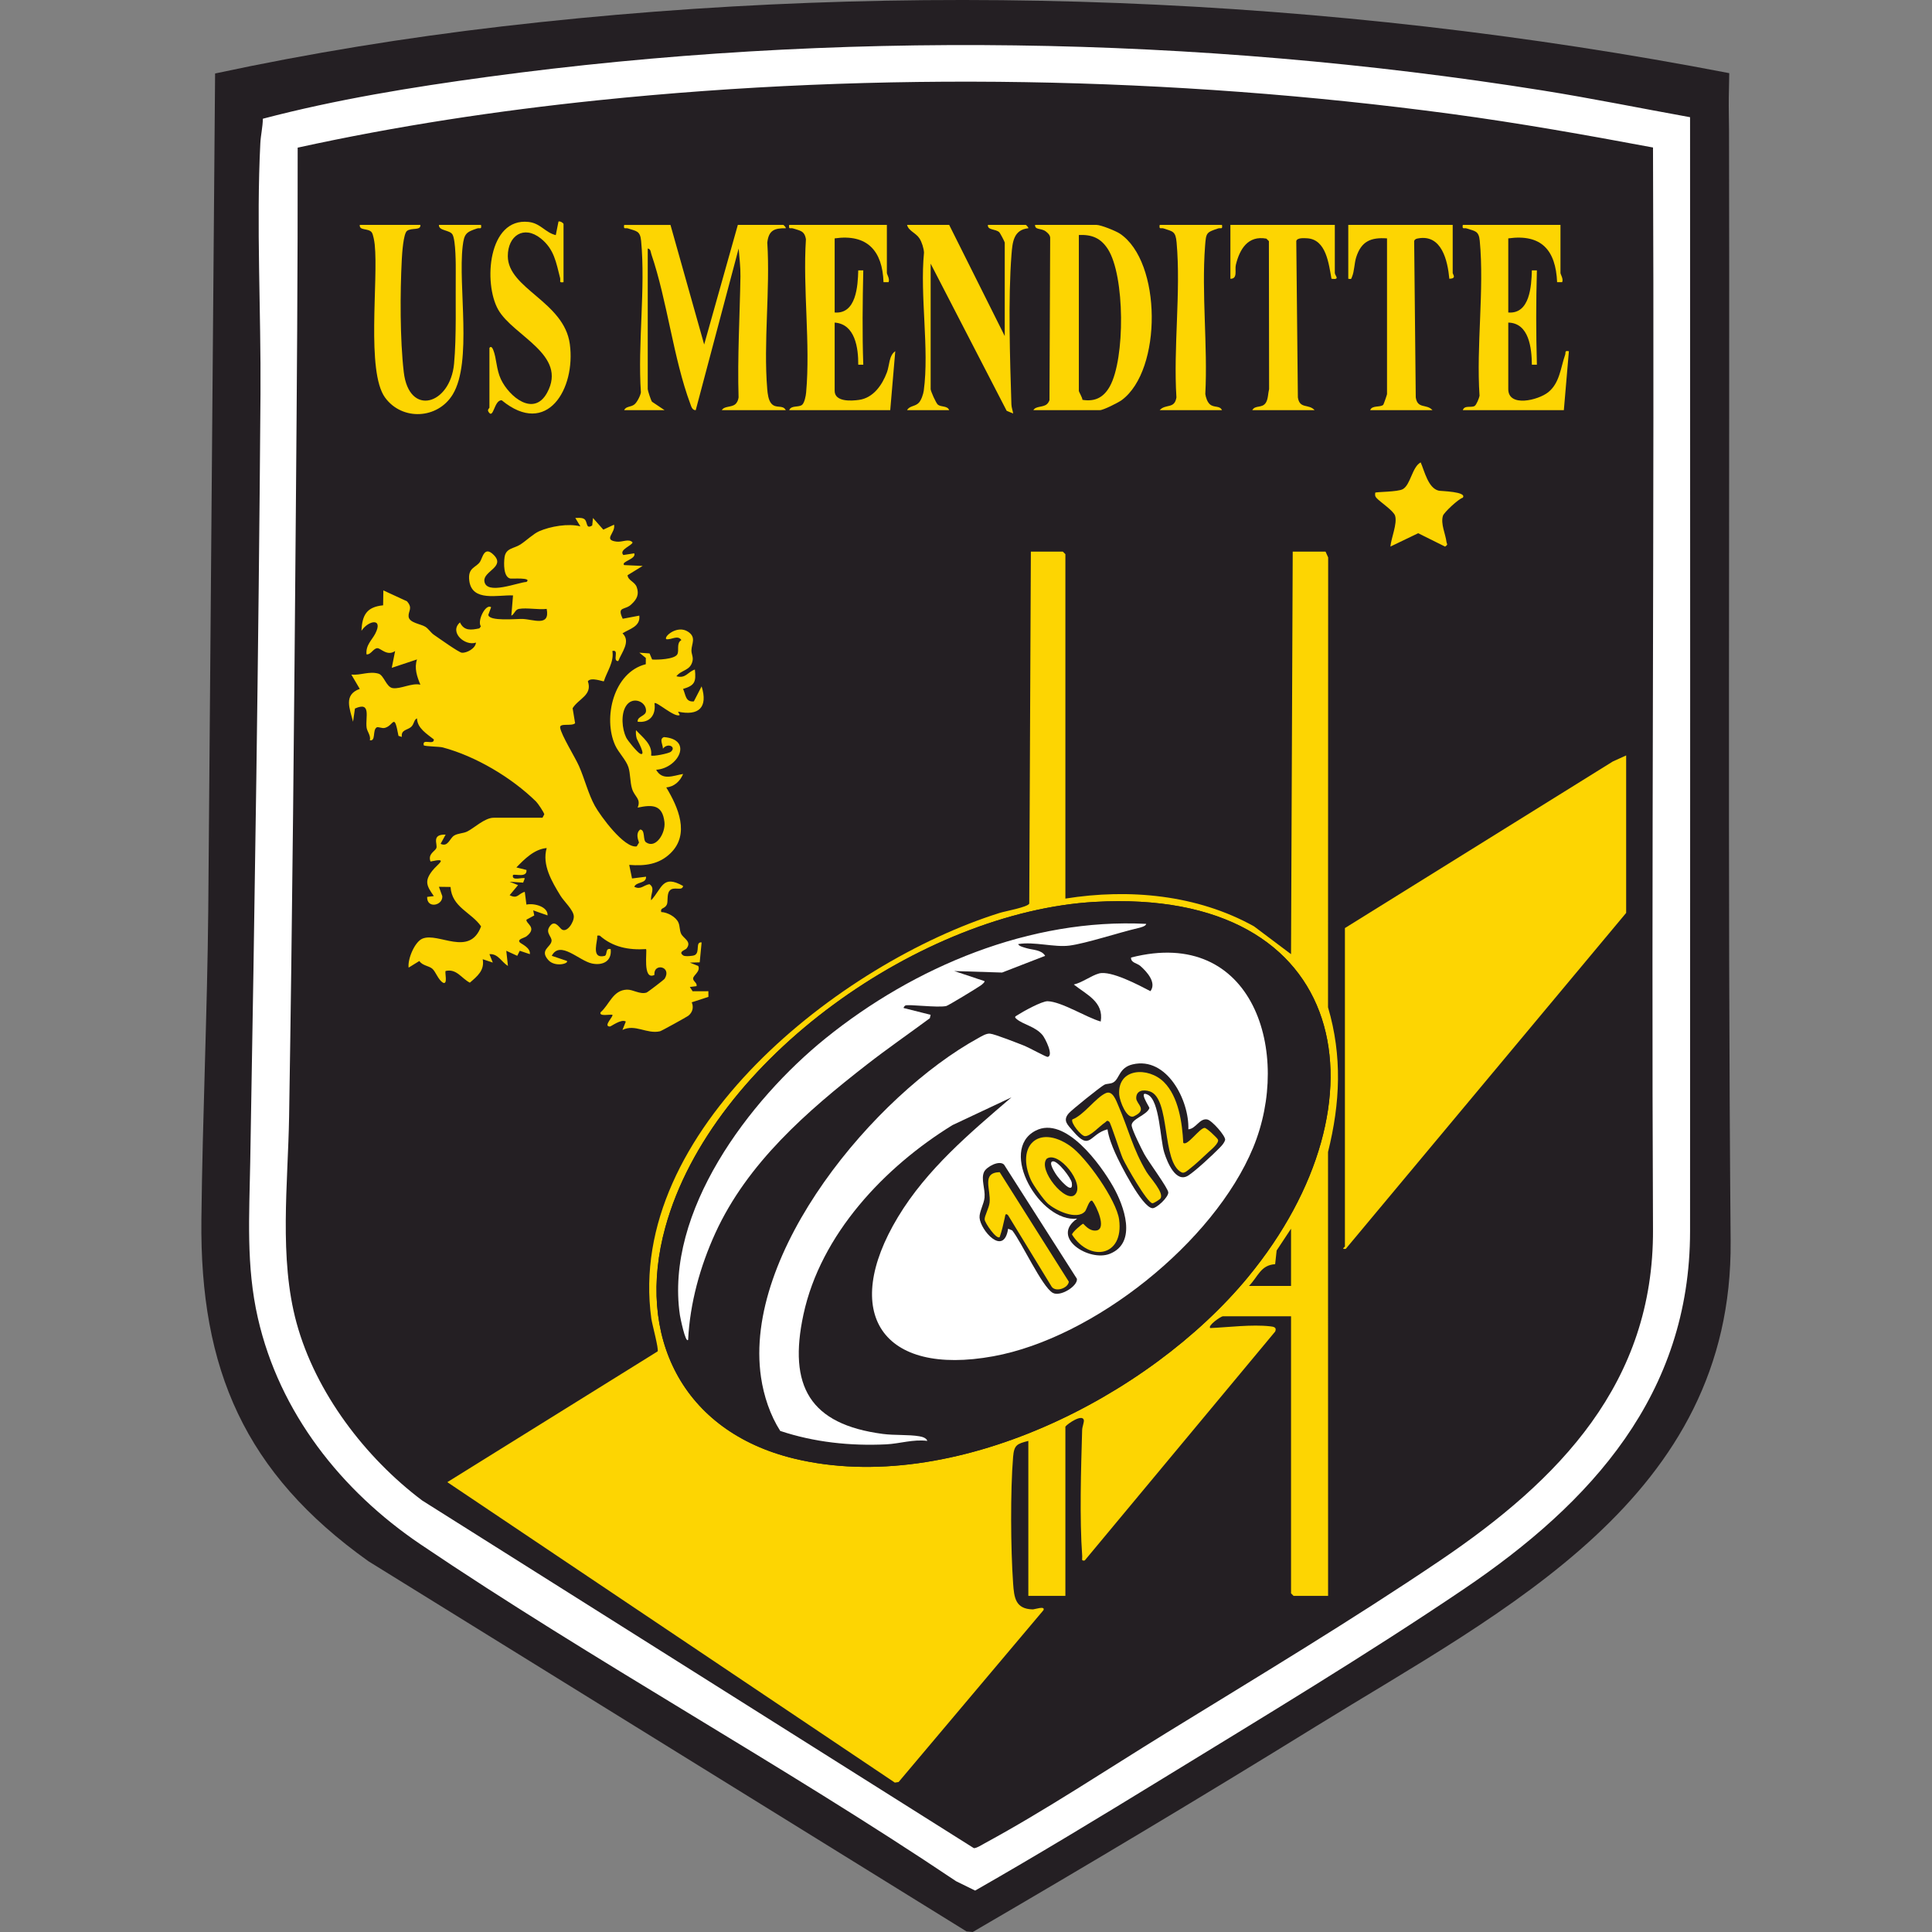 <svg width="256" height="256" viewBox="0 0 256 256" fill="none" xmlns="http://www.w3.org/2000/svg">
<rect x="0" y="0" width="256" height="256" fill="#808080" stroke="none"/>
<g clip-path="url(#clip0_3438_1485)">
<path d="M28.502 9.737C41.061 7.044 53.782 4.981 66.555 3.495C120.384 -2.768 175.993 -0.561 229.135 9.694C229.135 9.694 229.09 11.984 229.074 12.94C229.051 14.363 229.101 15.786 229.105 17.167C229.215 66.014 228.904 115.443 229.318 164.473C229.604 198.476 199.477 213.241 174.397 228.737C159.356 238.029 144.172 247.103 128.894 256L128.07 255.925L48.806 206.865C32.464 195.209 26.465 181.482 26.686 161.573C26.837 147.926 27.467 134.191 27.596 120.528C27.62 118.036 28.501 9.737 28.501 9.737H28.502Z" fill="#241F23"/>
<path d="M223.942 15.528C223.961 64.733 223.96 113.945 223.942 163.154C223.934 184.724 210.904 199.114 193.945 210.572C181.106 219.246 167.328 227.544 154.091 235.655C145.857 240.701 137.598 245.72 129.212 250.511L126.682 249.268C103.586 233.759 78.736 220.175 55.723 204.634C45.217 197.539 37.028 187.188 34.168 174.641C32.59 167.717 33.034 161.045 33.157 153.985C33.749 120.133 34.268 86.132 34.516 52.24C34.595 41.339 33.948 29.765 34.496 18.968C34.549 17.91 34.819 16.807 34.83 15.732C44.547 13.178 54.575 11.549 64.55 10.194C110.469 3.953 158.643 4.692 204.39 11.985C210.933 13.028 217.426 14.356 223.941 15.529L223.942 15.528ZM219.033 19.545C210.176 17.888 201.288 16.303 192.349 15.101C155.348 10.123 116.408 9.443 79.246 13.287C65.891 14.669 52.536 16.692 39.443 19.564C39.464 35.678 39.332 51.763 39.2 67.86C38.98 94.562 38.742 121.288 38.307 147.977C38.163 156.831 36.946 166.722 39.299 175.309C41.827 184.532 48.39 193.141 55.949 198.828L129.039 244.888C129.376 244.921 130.17 244.413 130.523 244.221C138.503 239.897 146.745 234.421 154.535 229.628C166.583 222.216 179.122 214.684 190.819 206.777C206.646 196.077 219.129 183.228 219.031 162.93C218.802 115.137 219.233 67.333 219.031 19.543L219.033 19.545Z" fill="white"/>
<path d="M141.168 119.068C149.6 117.718 158.628 118.546 166.164 122.746L171.068 126.432L171.292 73.096H175.643L175.989 73.865L175.97 133.47C177.871 139.93 177.587 146.164 175.97 152.646L175.979 211.46H171.404L171.07 211.125V174.414H162.033C161.787 174.414 159.986 175.649 160.36 175.975C162.826 175.869 165.85 175.47 168.292 175.742C168.73 175.791 169.222 175.857 168.969 176.436L143.732 206.771C143.227 206.865 143.424 206.551 143.4 206.219C143.033 201.176 143.242 194.601 143.39 189.469C143.402 189.052 143.675 188.418 143.612 188.161C143.41 187.324 141.49 188.625 141.169 189.032V211.46H136.26V190.93C134.762 191.309 134.374 191.461 134.242 193.04C133.869 197.543 133.921 205.256 134.242 209.795C134.376 211.692 134.545 213.195 136.83 213.253C137.115 213.26 138.525 212.732 138.266 213.354L119.069 236.127L118.571 236.204L59.273 196.394L87.135 179.068C87.319 178.774 86.409 175.474 86.304 174.72C82.873 149.881 111.428 127.558 132.466 120.965C133.216 120.73 136.138 120.21 136.381 119.737L136.594 73.096H140.834L141.169 73.43V119.068H141.168ZM165.395 169.187C184.396 146.098 179.175 117.567 145.063 119.506C122.368 120.794 94.361 140.179 88.171 162.587C84.18 177.034 90.395 189.689 105.241 193.274C126.186 198.331 152.246 185.167 165.396 169.188L165.395 169.187ZM171.069 170.397V162.809L169.161 165.699L168.964 167.511C167.021 167.633 166.713 169.166 165.49 170.397H171.069Z" fill="#FDD502"/>
<path d="M215.474 100.099V120.965L178.317 165.485C177.635 165.542 178.209 165.243 178.209 165.153V122.974L213.708 100.899L215.474 100.099Z" fill="#FDD502"/>
<path d="M68.758 80.683C68.237 80.774 68.165 81.402 67.756 81.576L67.978 78.897C66.009 78.801 62.572 79.785 62.187 76.983C61.935 75.162 63.105 75.237 63.615 74.422C63.952 73.885 64.174 72.283 65.42 73.532C67.002 75.116 64.04 75.677 64.181 76.992C64.391 78.93 68.661 77.156 69.763 77.11C70.542 76.486 67.847 76.703 67.642 76.665C66.693 76.492 66.75 74.628 66.851 73.863C67.017 72.603 68.084 72.705 68.939 72.158C69.722 71.657 70.656 70.739 71.421 70.401C72.918 69.74 75.312 69.329 76.903 69.744L76.233 68.632C76.6 68.63 77.011 68.567 77.352 68.737C77.943 69.032 77.538 70.211 78.47 69.627L78.574 68.635L79.942 70.18L81.364 69.524C81.61 70.613 79.845 71.534 81.691 71.768C82.472 71.866 83.317 71.324 83.816 71.866C83.803 72.273 81.947 72.842 82.596 73.543L84.042 73.318C84.353 74.085 82.231 74.41 82.704 74.876L85.158 74.989L83.152 76.221C83.237 76.943 84.101 77.061 84.368 77.791C84.708 78.725 84.409 79.378 83.719 80.02C82.862 80.937 81.688 80.239 82.514 81.989L84.712 81.574C84.88 83.01 83.456 83.312 82.487 83.917C83.617 84.996 82.379 86.433 81.921 87.597C81.087 87.625 82.131 86.01 81.145 86.261C81.382 87.746 80.439 88.935 80.014 90.274C79.925 90.342 78.314 89.67 77.894 90.272C78.535 92.117 76.665 92.559 75.875 93.844L76.205 95.829C75.767 96.276 74.127 95.757 74.223 96.415C74.368 97.405 76.192 100.312 76.72 101.508C77.472 103.214 77.946 105.188 78.818 106.774C79.537 108.082 82.728 112.46 84.371 112.147L84.671 111.647C84.477 111.094 84.261 110.365 84.829 109.918C85.523 109.956 85.16 111.298 85.592 111.604C86.895 112.529 88.21 110.393 88.043 108.932C87.78 106.634 86.484 106.59 84.492 107.014C84.972 105.829 84.09 105.605 83.751 104.519C83.475 103.635 83.541 102.507 83.268 101.654C82.96 100.694 81.939 99.703 81.504 98.732C79.885 95.127 81.285 89.086 85.57 88.011L85.576 87.182L84.716 86.484L86.07 86.582L86.412 87.389C87.124 87.443 89.362 87.362 89.74 86.711C90.037 86.201 89.573 85.236 90.288 84.809C89.784 84.094 89 84.802 88.285 84.696C87.919 84.358 89.747 82.764 91.173 83.707C92.293 84.448 91.64 85.29 91.62 86.159C91.608 86.678 91.889 87.036 91.761 87.597C91.466 88.889 90.308 88.733 89.623 89.606C90.883 89.948 91.111 89.034 92.076 88.716C92.246 90.34 92.076 90.822 90.51 91.288C90.883 92.086 90.811 93.042 91.936 92.94L92.967 90.948C93.84 93.748 92.577 94.892 89.844 94.297L90.07 94.74C89.445 95.168 86.964 92.887 86.723 93.181C86.937 94.733 86.11 95.822 84.492 95.633C84.423 94.879 85.587 94.919 85.603 94.191C85.63 92.957 83.823 92.195 82.954 93.54C82.247 94.635 82.419 96.576 82.967 97.718C83.173 98.147 84.465 99.714 84.83 99.872C85.693 100.25 84.424 98.046 84.374 97.873C84.266 97.498 84.236 97.135 84.271 96.75C85.138 97.701 86.48 98.633 86.277 100.099C86.445 100.273 88.608 99.855 88.902 99.602C89.65 98.964 88.473 98.369 87.841 99.205C87.865 98.729 87.294 97.893 87.985 97.67C91.877 97.986 89.868 101.811 86.944 101.997C87.771 103.494 89.229 102.762 90.517 102.555C90.111 103.521 89.357 104.234 88.285 104.34C89.861 106.958 91.444 110.523 88.852 113.051C87.31 114.555 85.444 114.766 83.375 114.603L83.748 116.4L85.606 116.166C85.652 117.11 84.33 116.803 84.046 117.502C84.91 117.941 85.275 117.282 86.056 117.158C86.866 117.706 86.151 118.481 86.278 119.289C87.752 117.698 87.769 115.84 90.513 117.396C90.402 118.157 89.239 117.364 88.71 118.041C88.314 118.547 88.564 119.496 88.339 119.902C88.017 120.48 87.471 120.241 87.614 120.85C88.435 120.879 89.568 121.487 89.897 122.251C90.097 122.713 90.036 123.236 90.238 123.696C90.528 124.359 91.709 124.735 90.977 125.674C90.802 125.898 89.791 126.111 90.555 126.616C90.766 126.756 91.817 126.697 92.08 126.546C92.786 126.136 92.095 124.787 92.968 124.871L92.715 127.516L91.407 127.55L92.524 127.995C92.843 128.742 91.843 129.224 91.843 129.664C91.843 130.056 92.407 130.226 92.297 130.67L91.407 130.781L91.78 131.349L93.862 131.341L93.869 132.092L91.66 132.81C91.94 133.478 91.773 134.148 91.201 134.595C91.005 134.748 87.663 136.602 87.454 136.65C85.709 137.051 84.15 135.643 82.48 136.472L82.924 135.358C82.298 134.976 80.976 136.028 80.804 136.021C79.866 135.986 81.35 134.649 81.139 134.466C80.906 134.375 79.324 134.735 79.58 134.133C80.764 133.108 81.192 131.211 83.055 131.133C83.882 131.098 84.766 131.794 85.668 131.523C85.813 131.48 87.995 129.813 88.073 129.683C89.067 128.042 86.559 127.55 86.715 129.183C85.098 129.975 85.786 125.942 85.605 125.76C83.31 125.906 81.217 125.515 79.47 123.972C79.004 123.926 79.177 123.998 79.134 124.308C78.984 125.396 78.528 127.03 80.104 126.666C80.516 126.57 80.156 125.561 80.917 125.762C81.098 127.351 79.887 127.968 78.451 127.671C76.724 127.315 74.224 124.543 73.109 126.65L75.117 127.326C75.404 127.693 73.527 128.185 72.659 127.216C71.459 125.878 72.97 125.522 73.082 124.703C73.161 124.131 72.291 123.644 72.771 122.857C73.417 121.795 74.005 122.756 74.347 123.08C75.064 123.76 76.075 122.199 76.032 121.412C75.987 120.572 74.735 119.453 74.267 118.688C73.134 116.835 71.79 114.594 72.439 112.372C70.805 112.51 69.499 113.827 68.424 114.94L69.76 115.272C69.873 116.356 68.211 115.768 67.977 115.942C67.733 116.824 69.309 116.183 69.537 116.388L69.319 116.954L67.531 116.834L68.645 117.282L67.531 118.616C68.597 119.175 68.663 118.403 69.537 118.173L69.754 119.864C70.82 119.633 72.642 120.163 72.552 121.296L70.654 120.629L70.792 121.304L69.76 121.86C69.638 122.382 71.271 122.902 69.749 124.078C69.493 124.276 68.507 124.442 68.871 124.864C69.045 125.066 70.332 125.571 70.207 126.43L68.871 125.983L68.539 126.65L67.086 125.985L67.305 127.993C66.47 127.491 65.993 126.335 64.854 126.432L65.298 127.545L63.962 127.101C64.229 128.578 63.251 129.35 62.257 130.209C61.137 129.633 60.502 128.325 59.05 128.661C58.9 128.808 59.373 130.488 58.72 130.222C58.048 129.844 57.746 128.733 57.256 128.338C56.803 127.972 55.981 127.953 55.561 127.34L54.143 128.215C53.997 127.088 54.943 124.795 55.984 124.37C58.11 123.502 62.226 126.858 63.745 122.749C62.472 120.889 59.865 120.227 59.699 117.527L58.16 117.506L58.609 118.75C58.684 120.006 56.55 120.442 56.598 118.845L57.486 118.737C56.534 117.391 56.211 116.764 57.273 115.392C57.998 114.455 59.535 113.606 57.044 114.156C56.663 113.148 57.64 112.807 57.816 112.386C58.028 111.881 57.1 110.54 59.05 110.588L58.381 111.813C59.386 112.285 59.576 111.072 60.182 110.712C60.696 110.406 61.365 110.438 61.889 110.188C62.791 109.758 64.221 108.355 65.411 108.355H71.882L72.121 107.9C72.055 107.604 71.272 106.441 71.024 106.2C67.771 103.017 63.028 100.202 58.663 99.036C58.222 98.918 56.34 98.913 56.149 98.758C55.905 97.771 57.514 98.817 57.488 97.981C56.575 97.246 55.29 96.498 55.256 95.19C54.837 95.356 54.899 95.931 54.484 96.312C53.995 96.76 53.117 96.671 53.246 97.644L52.803 97.507C52.209 94.351 52.222 96.1 51.022 96.442C50.587 96.566 50.121 96.244 49.894 96.395C49.344 96.763 49.821 98.249 49.01 98.092C49.154 97.45 48.644 96.936 48.575 96.404C48.399 95.044 49.238 92.902 47.033 93.884L46.781 95.635C46.348 93.905 45.479 92.063 47.67 91.281L46.555 89.388C47.793 89.504 48.914 88.908 50.146 89.26C50.883 89.471 51.172 91.042 52.032 91.177C53.056 91.337 54.562 90.459 55.702 90.724C55.256 89.651 54.869 88.528 55.255 87.377L51.911 88.492L52.355 86.263C51.312 86.995 50.458 85.892 50.015 85.889C49.48 85.884 49.149 86.778 48.565 86.708C48.442 85.476 49.28 84.822 49.723 83.964C50.829 81.82 48.805 82.2 47.897 83.585C47.988 81.496 48.581 80.423 50.766 80.207L50.796 78.23L53.924 79.674C54.739 80.593 54.083 80.95 54.14 81.684C54.205 82.537 55.742 82.665 56.354 83.047C56.791 83.319 57.072 83.827 57.508 84.123C58.109 84.53 60.782 86.45 61.194 86.488C61.849 86.549 63.02 85.91 63.066 85.147C61.635 85.653 59.471 83.781 60.948 82.473C61.485 83.611 62.401 83.498 63.525 83.26L63.715 82.995C63.196 82.263 64.368 79.935 65.075 80.462L64.702 81.47C64.797 82.357 68.364 81.992 69.212 82.013C70.649 82.049 72.906 83.104 72.439 80.683C71.316 80.818 69.821 80.498 68.757 80.683H68.758Z" fill="#FDD502"/>
<path d="M88.841 29.801L93.306 45.647L97.766 29.801H103.791C103.829 29.801 104.143 30.101 104.126 30.245C102.579 30.219 101.851 30.541 101.671 32.144C102.068 38.433 101.144 45.356 101.664 51.568C101.713 52.157 101.812 53.024 102.21 53.476C102.853 54.206 103.696 53.565 104.126 54.349H95.647C95.962 53.777 96.914 53.999 97.426 53.563C97.691 53.337 97.817 52.999 97.865 52.662C97.704 47.314 98.026 41.936 98.112 36.62C98.132 35.354 97.967 34.174 97.877 32.927L92.187 54.353C91.712 54.355 91.597 53.857 91.467 53.51C89.226 47.494 88.407 39.833 86.306 33.677C86.206 33.384 86.242 32.994 85.829 32.926V51.561C85.829 51.755 86.237 53.01 86.391 53.231L88.061 54.35H82.706C82.948 53.803 83.578 53.972 84.063 53.588C84.413 53.313 84.853 52.442 84.922 51.993C84.485 45.553 85.552 38.244 84.95 31.909C84.822 30.557 84.303 30.64 83.228 30.273C82.882 30.154 82.592 30.469 82.704 29.802H88.841V29.801Z" fill="#FDD502"/>
<path d="M136.928 54.349C137.243 53.777 138.196 53.999 138.707 53.563C138.876 53.419 138.984 53.229 139.061 53.024L139.154 31.48C139.11 31.119 138.866 30.902 138.605 30.69C137.982 30.185 137.122 30.517 137.151 29.801H145.296C145.868 29.801 147.837 30.591 148.383 30.953C153.954 34.663 154.005 49.031 148.643 53.009C148.191 53.345 146.197 54.348 145.742 54.348H136.928V54.349ZM142.953 31.14V51.783C142.953 51.934 143.419 52.659 143.429 52.979C145.116 53.256 146.246 52.649 147.055 51.199C149.096 47.545 149.07 36.52 146.79 32.993C145.855 31.547 144.675 31.059 142.953 31.14Z" fill="#FDD502"/>
<path d="M206.771 29.801V36.161C206.771 36.363 207.193 36.967 206.993 37.389H206.326C206.141 33.174 204.273 30.975 199.854 31.586V41.406C202.714 41.642 202.926 37.902 202.979 35.825H203.646C203.528 40.016 203.528 44.135 203.646 48.325H202.979C202.959 46.151 202.619 42.804 199.854 42.745V51.56C199.854 54 203.821 53.039 205.15 51.97C206.678 50.743 206.793 48.7 207.384 47.028C207.511 46.669 207.267 46.431 207.886 46.539L207.218 54.349H193.829C194.051 53.654 194.936 54.06 195.394 53.795C195.627 53.66 195.999 52.747 196.047 52.439C195.599 45.855 196.69 38.385 196.075 31.907C195.947 30.556 195.428 30.639 194.352 30.272C194.007 30.153 193.716 30.468 193.829 29.801H206.771Z" fill="#FDD502"/>
<path d="M117.515 29.801V36.161C117.515 36.363 117.936 36.967 117.737 37.389H117.069C116.934 33.249 114.918 30.966 110.597 31.586V41.406C113.448 41.645 113.67 37.921 113.722 35.825H114.389C114.299 40.018 114.243 44.135 114.389 48.325H113.722C113.741 46.12 113.313 42.935 110.597 42.745V51.783C110.597 53.263 112.776 53.135 113.813 52.99C115.731 52.723 116.892 51.015 117.523 49.336C117.867 48.423 117.782 47.1 118.628 46.537L117.961 54.348H104.572C104.847 53.653 105.855 54.03 106.302 53.622C106.605 53.345 106.776 52.449 106.815 52.016C107.398 45.577 106.366 38.245 106.789 31.71C106.61 30.55 105.971 30.567 105.093 30.271C104.745 30.154 104.459 30.466 104.571 29.8H117.513L117.515 29.801Z" fill="#FDD502"/>
<path d="M125.771 29.801L133.134 44.53V32.144C133.134 32.042 132.532 30.887 132.397 30.763C131.916 30.319 130.822 30.516 130.903 29.801H135.924C135.966 29.801 136.322 30.163 136.258 30.245C134.308 30.445 134.159 32.073 134.03 33.71C133.57 39.583 133.826 47.586 134.016 53.581C134.029 54.009 134.19 54.383 134.25 54.794L133.388 54.432L123.316 34.935V51.561C123.316 51.83 124.033 53.428 124.269 53.617C124.711 53.971 125.534 53.726 125.771 54.35H120.192C120.515 53.74 121.272 53.889 121.762 53.354C122.074 53.015 122.341 52.225 122.404 51.764C123.153 46.227 121.875 39.173 122.435 33.472C122.404 32.889 122.148 32.09 121.845 31.607C121.37 30.853 120.38 30.603 120.192 29.801H125.771Z" fill="#FDD502"/>
<path d="M55.704 29.801C55.777 30.592 54.548 30.13 53.931 30.594C53.448 30.958 53.282 33.581 53.241 34.367C53.009 38.758 52.996 44.971 53.501 49.301C54.194 55.259 59.655 53.641 60.164 48.209C60.5 44.632 60.348 39.845 60.388 36.159C60.399 35.139 60.4 31.831 59.956 31.072C59.59 30.449 58.104 30.603 58.159 29.801H63.737C63.85 30.467 63.563 30.155 63.215 30.272C61.773 30.758 61.505 30.948 61.308 32.615C60.682 37.92 62.606 47.971 59.987 52.272C57.996 55.543 53.279 55.783 51.019 52.675C48.511 49.222 50.155 37.174 49.651 32.395C49.611 32.014 49.455 31.047 49.253 30.785C48.805 30.199 47.583 30.6 47.672 29.8H55.705L55.704 29.801Z" fill="#FDD502"/>
<path d="M176.87 29.801V36.161C176.87 36.528 177.649 37.092 176.43 36.941C176.066 34.971 175.736 31.716 173.196 31.574C172.801 31.552 171.871 31.482 171.764 31.939L171.975 52.662C172.221 54.236 173.404 53.471 174.192 54.35H165.935C166.318 53.629 167.234 54.144 167.733 53.358C168.043 52.87 168.016 52.118 168.162 51.556L168.135 31.952L167.802 31.619C165.352 31.172 164.257 33.021 163.756 35.098C163.593 35.775 164.037 36.95 163.034 36.942V29.801H176.869H176.87Z" fill="#FDD502"/>
<path d="M192.49 29.801V36.161C192.49 36.359 193.058 36.907 192.045 36.941C191.821 34.563 191.047 31.023 187.916 31.587C187.669 31.632 187.476 31.674 187.384 31.938L187.595 52.661C187.841 54.234 189.024 53.47 189.811 54.349H181.555C181.802 53.657 182.911 54.019 183.291 53.631C183.344 53.577 183.787 52.303 183.787 52.229V31.586C181.623 31.433 180.377 31.98 179.703 34.086C179.45 34.879 179.462 35.941 179.156 36.662C179.02 36.983 179.11 36.999 178.654 36.941V29.8H192.489L192.49 29.801Z" fill="#FDD502"/>
<path d="M64.853 46.092C65.079 45.809 65.247 46.1 65.357 46.369C65.8 47.444 65.757 48.961 66.375 50.261C67.479 52.586 70.724 55.26 72.487 52.052C75.269 46.988 67.996 44.533 66.012 41.027C64.028 37.521 64.674 28.823 70.033 29.407C71.634 29.581 72.231 30.814 73.644 31.154L74.002 29.356C74.21 29.26 74.67 29.553 74.67 29.689V37.389C73.991 37.496 74.314 37.217 74.219 36.845C73.692 34.785 73.433 33.008 71.652 31.592C69.396 29.797 67.287 31.238 67.287 33.929C67.287 38.268 74.739 39.947 75.505 45.592C76.305 51.495 72.498 57.99 66.486 53.043C65.466 52.951 65.406 55.64 64.73 54.574C64.532 54.26 64.852 54.096 64.852 54.015V46.092H64.853Z" fill="#FDD502"/>
<path d="M161.92 29.801C162.031 30.467 161.746 30.155 161.398 30.272C159.84 30.795 159.813 30.834 159.679 32.581C159.197 38.892 160.042 45.83 159.71 52.208C159.773 52.66 159.978 53.295 160.337 53.59C160.901 54.053 161.614 53.705 161.921 54.348H153.665C154.453 53.47 155.635 54.233 155.882 52.66C155.463 46.045 156.486 38.654 155.906 32.132C155.772 30.627 155.414 30.685 154.187 30.271C153.839 30.154 153.552 30.466 153.665 29.8H161.921L161.92 29.801Z" fill="#FDD502"/>
<path d="M193.827 65.95C193.25 66.105 191.328 67.911 191.197 68.342C190.87 69.422 191.539 70.743 191.666 71.807C191.699 72.088 191.939 72.121 191.481 72.427L187.915 70.655L184.235 72.425C184.332 71.308 185.173 69.384 184.859 68.344C184.655 67.67 182.845 66.501 182.376 65.964C182.158 65.713 182.21 65.595 182.224 65.286C182.356 65.156 185.199 65.199 185.882 64.814C186.918 64.228 187.105 61.878 188.247 61.269C188.759 62.43 189.239 64.688 190.639 65.016C190.933 65.085 194.426 65.129 193.827 65.951V65.95Z" fill="#FDD502"/>
<path d="M165.395 169.187C152.245 185.166 126.185 198.33 105.24 193.273C90.394 189.689 84.179 177.034 88.17 162.586C94.36 140.179 122.367 120.794 145.061 119.505C179.175 117.566 184.396 146.097 165.394 169.186L165.395 169.187Z" fill="#241F23"/>
<path d="M134.026 145.404L126.212 149.08C117.21 154.624 108.745 163.55 106.46 174.183C104.425 183.652 107.284 188.73 116.988 190.005C118.556 190.21 120.406 190.072 121.811 190.314C122.166 190.375 122.758 190.52 122.87 190.926C121.025 190.684 119.193 191.299 117.412 191.384C112.675 191.611 107.877 191.106 103.385 189.605C102.045 187.513 101.202 184.959 100.839 182.5C98.403 165.974 115.948 145.055 129.632 137.548C130.072 137.307 130.675 136.918 131.181 136.963C131.826 137.02 134.971 138.267 135.808 138.599C136.313 138.8 138.648 140.08 138.819 140.046C139.656 139.883 138.495 137.582 138.142 137.157C137.178 135.999 135.578 135.772 134.699 135.02C134.354 134.726 134.529 134.698 134.838 134.497C135.575 134.017 138.059 132.647 138.816 132.668C140.67 132.721 143.97 134.831 145.852 135.357C146.285 132.741 143.969 131.801 142.284 130.451C143.378 130.213 144.596 129.268 145.625 128.989C147.205 128.562 150.925 130.548 152.439 131.335C153.279 130.206 151.981 128.768 151.099 127.992C150.675 127.619 149.814 127.572 149.872 126.878C166.097 122.714 171.243 139.545 166.041 152.087C160.852 164.601 144.953 177.28 131.628 179.711C116.835 182.41 111.337 173.959 118.985 161.264C122.797 154.936 128.495 150.142 134.028 145.402L134.026 145.404Z" fill="white"/>
<path d="M151.877 122.418C151.847 122.741 151.034 122.925 150.774 122.985C148.219 123.579 143.928 125.006 141.706 125.297C139.726 125.557 137.026 124.739 134.92 125.096C134.968 125.378 135.773 125.563 136.042 125.644C136.846 125.886 138.007 125.835 138.488 126.654L132.779 128.868L126.439 128.667L130.455 130.006C130.536 130.116 130.116 130.458 129.995 130.547C129.564 130.865 125.649 133.245 125.387 133.303C124.249 133.558 120.341 133.041 119.964 133.234C119.871 133.282 119.689 133.498 119.744 133.57L123.313 134.468L123.209 134.919C120.433 136.974 117.579 138.947 114.854 141.068C106.952 147.218 99.031 154.098 94.783 163.397C92.765 167.816 91.421 172.679 91.179 177.536C90.826 178.021 90.129 174.519 90.093 174.274C88.063 160.548 99.306 145.729 109.373 137.596C121.148 128.083 136.511 121.643 151.874 122.417L151.877 122.418Z" fill="white"/>
<path d="M157.458 149.641C158.473 149.571 158.95 148.134 159.97 148.336C160.59 148.458 162.412 150.532 162.338 151.041C162.205 151.478 161.902 151.789 161.595 152.106C160.742 152.984 158.406 155.16 157.446 155.767C155.815 156.798 154.678 154.032 154.267 152.722C153.72 150.981 153.666 145.846 152.107 145.063C150.73 144.37 152.325 146.7 152.305 146.822C151.973 147.782 149.794 148.294 149.957 149.201C150.077 149.863 151.236 152.2 151.621 152.916C152.138 153.881 154.802 157.459 154.805 158.012C154.808 158.667 153.226 160.136 152.7 160.092C151.316 159.978 148.358 154.114 147.761 152.759C147.333 151.786 146.906 150.699 146.748 149.641C144.321 150.272 144.499 152.607 142.173 149.868C141.486 149.058 140.765 148.489 141.616 147.518C142.027 147.049 145.771 144.04 146.319 143.742C146.667 143.552 147.123 143.664 147.547 143.408C148.347 142.926 148.276 141.461 150.082 141.035C154.62 139.966 157.595 145.817 157.463 149.64L157.458 149.641Z" fill="#241F23"/>
<path d="M133.583 162.811C133.001 166.566 129.903 162.991 129.796 161.348C129.746 160.58 130.379 159.523 130.458 158.683C130.565 157.539 129.954 156.22 130.399 155.274C130.707 154.618 132.383 153.686 133.039 154.314L142.698 169.449C142.832 170.396 140.496 171.887 139.484 171.304C138.067 170.488 135.351 164.575 134.13 163.043L133.584 162.811H133.583Z" fill="#241F23"/>
<path d="M147.509 157.248C145.852 154.323 141.151 147.785 137.218 149.821C132.213 152.412 137.841 162.055 142.73 161.473C139.112 163.968 144.322 167.234 147.059 166.135C150.749 164.653 148.912 159.723 147.509 157.248ZM139.868 155.517C139.721 155.273 138.879 153.973 139.499 153.883C140.167 153.785 141.926 156.098 142.018 156.721C142.287 158.553 140.23 156.119 139.868 155.519V155.517Z" fill="#241F23"/>
<path d="M156.788 151.427C157.286 151.957 158.945 149.467 159.615 149.451C159.868 149.428 161.257 150.755 161.374 150.983C161.609 151.436 160.459 152.354 160.137 152.657C159.454 153.298 158.366 154.325 157.658 154.863C157.381 155.074 156.94 155.531 156.569 155.347C153.867 154.009 155.152 145.512 152.336 144.609C151.501 144.341 150.55 144.478 150.555 145.515C150.56 146.296 152.131 147.029 150.252 147.912C149.297 148.36 148.363 145.889 148.303 145.062C148.04 141.493 152.165 141.322 154.229 143.384C156.173 145.326 156.654 148.793 156.788 151.426V151.427Z" fill="#FDD502"/>
<path d="M142.091 148.332C143.618 147.762 145.199 145.425 146.532 144.842C147.435 144.447 147.898 145.845 148.192 146.522C149.543 149.626 150.085 152.21 151.922 155.29C152.362 156.027 154.263 158.02 153.778 158.791C153.69 158.932 152.862 159.466 152.691 159.437C151.963 159.315 149.196 154.427 148.781 153.52C148.434 152.763 147.182 148.789 146.976 148.63C146.641 148.373 146.627 148.61 146.41 148.749C145.736 149.179 144.475 150.608 143.745 150.545C143.237 150.502 141.839 148.773 142.091 148.332Z" fill="#FDD502"/>
<path d="M143.775 160.51C142.668 161.746 139.824 160.366 138.826 159.462C138.272 158.961 136.901 157.033 136.594 156.338C134.597 151.828 137.596 148.938 141.777 151.824C143.907 153.294 147.949 159.033 148.289 161.602C148.943 166.536 144.364 167.249 142.051 163.592C142.029 163.299 143.406 162.154 143.511 162.153C143.615 162.152 144.296 163.201 145.29 163.045C146.673 162.827 145.297 159.808 144.739 159.125C144.356 158.855 143.981 160.28 143.775 160.511V160.51ZM142.451 158.293C143.814 156.873 140.264 152.432 138.697 153.533C137.453 154.966 141.241 159.551 142.451 158.293Z" fill="#FDD502"/>
<path d="M133.576 161.025C133.198 160.655 133.198 161.092 133.138 161.359C132.94 162.235 132.761 163.081 132.461 163.925C132.014 164.267 130.491 162.019 130.47 161.59C130.447 161.11 131.045 160.079 131.125 159.353C131.317 157.616 130.002 155.376 132.462 155.318L141.624 169.829C141.55 170.655 139.95 171.261 139.368 170.521L133.575 161.026L133.576 161.025Z" fill="#FDD502"/>
</g>
<defs>
<clipPath id="clip0_3438_1485">
<rect width="256" height="256" fill="white"/>
</clipPath>
</defs>
</svg>
